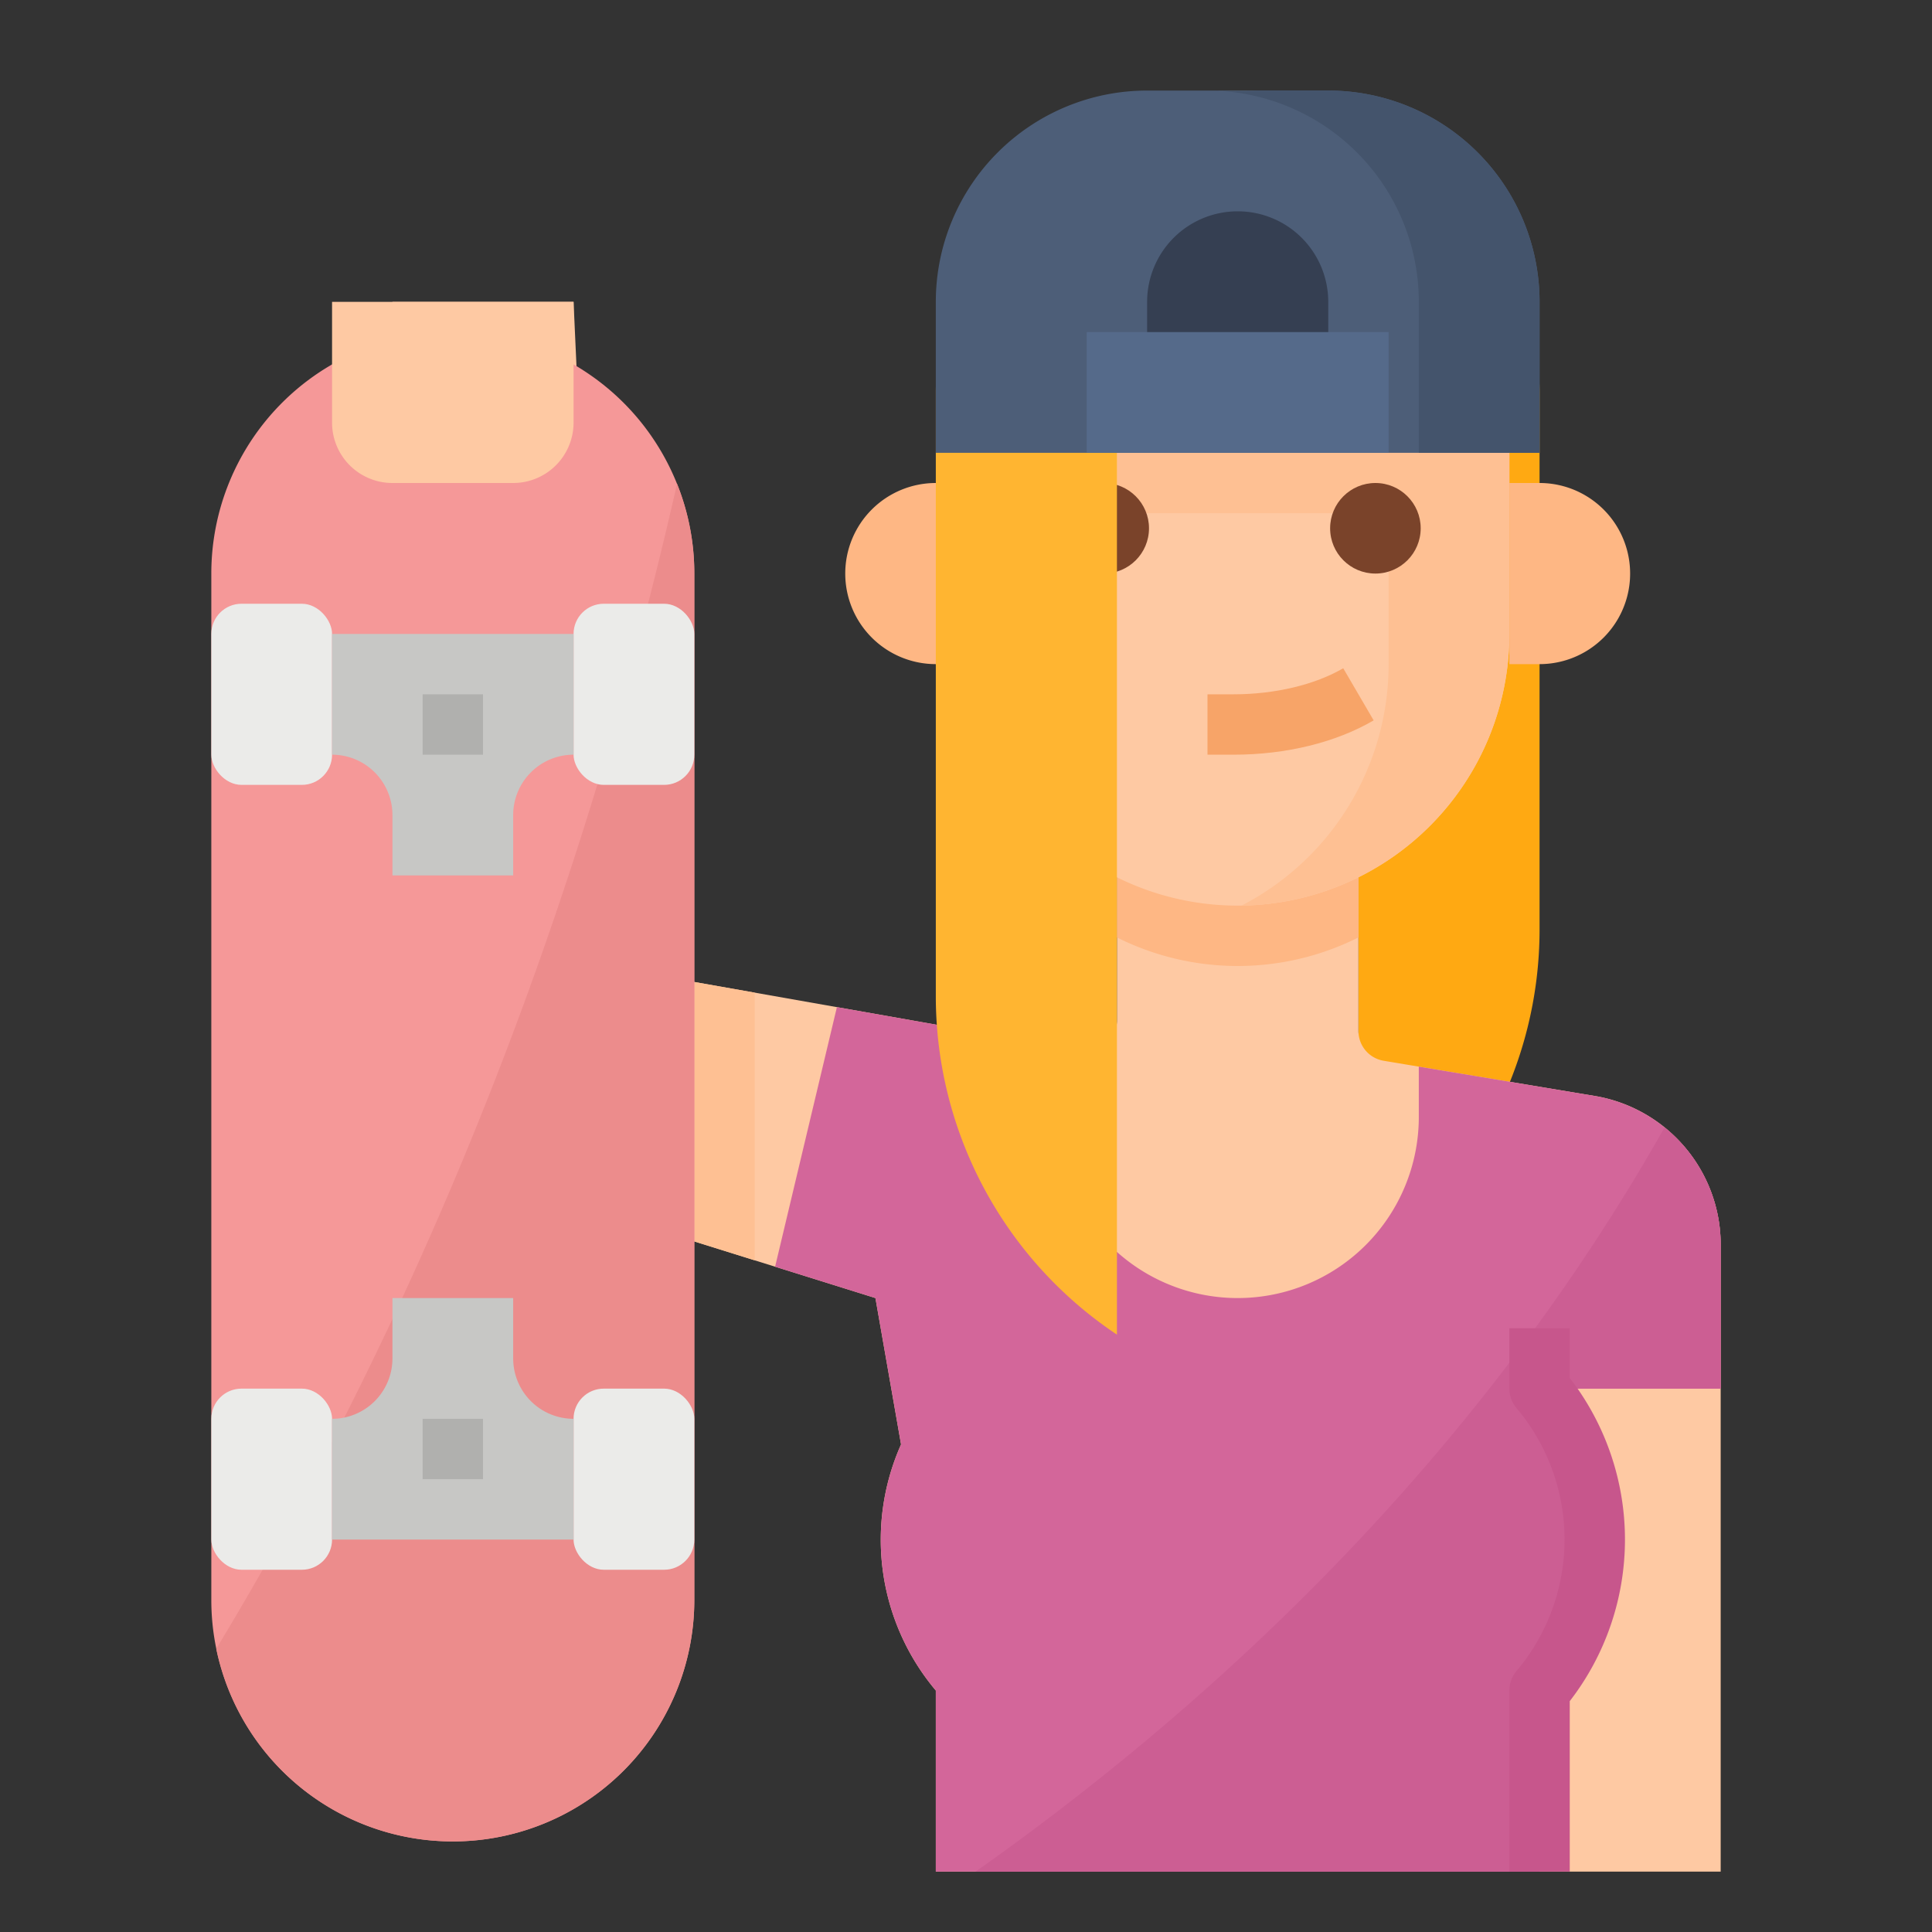 <svg height="512" viewBox="0 0 512 512" width="512" xmlns="http://www.w3.org/2000/svg"><rect x="0" y="0" width="512" height="512" fill="#333333" stroke="none"/><path d="m224 152a24 24 0 0 0 24 24h8v-48h-8a24 24 0 0 0 -24 24z" fill="#feb784"/><path d="m360 336a107.792 107.792 0 0 0 48-89.689v-126.311h-48z" fill="#ffa912"/><path d="m456 496v-166.115a40 40 0 0 0 -33.424-39.456l-55.891-9.315a8 8 0 0 1 -6.685-7.891v-57.223h-64v54.465a8 8 0 0 1 -9.39 7.878l-126.61-22.343-8-176h-48v200.474a32 32 0 0 0 22.455 30.543l105.545 32.983 6.787 38.787a62.019 62.019 0 0 0 9.213 65.213v48" fill="#fec9a3"/><path d="m184 260.235v68.765l16 5v-70.941z" fill="#fec093"/><path d="m360 248.427v-32.427h-64v32.427a71.4 71.4 0 0 0 64 0z" fill="#feb784"/><path d="m456 368h-48a62.084 62.084 0 0 1 0 80v48h-160v-48a62.008 62.008 0 0 1 -9.21-65.21l-6.79-38.79-26.59-8.31 16.38-68.79 58.21 10.28v18.82a48 48 0 0 0 96 0v-13.33l46.58 7.76a40.015 40.015 0 0 1 33.42 39.45z" fill="#d3669a"/><path d="m456 368h-48a62.084 62.084 0 0 1 0 80v48h-149.46c59.87-42.25 131.51-106.73 182.59-197.23a39.937 39.937 0 0 1 14.87 31.11z" fill="#cc5e93"/><path d="m400 112v56a72 72 0 0 1 -70.97 71.99c-.34.01-.69.01-1.03.01a72.006 72.006 0 0 1 -72-72v-56a64 64 0 0 1 64-64h16a63.949 63.949 0 0 1 64 64z" fill="#fec9a3"/><path d="m400 112v56a72 72 0 0 1 -70.97 71.99 71.981 71.981 0 0 0 38.97-63.99v-80a71.7 71.7 0 0 0 -16.76-46.17 64.009 64.009 0 0 1 48.76 62.17z" fill="#fec093"/><path d="m296 120h80v16h-80z" fill="#fec093"/><circle cx="364.497" cy="140" fill="#7a432a" r="12"/><circle cx="292.497" cy="140" fill="#7a432a" r="12"/><path d="m326.891 200h-6.891v-16h6.891c10.957 0 21.554-2.516 29.078-6.906l8.062 13.812c-10.043 5.867-23.231 9.094-37.14 9.094z" fill="#f7a468"/><path d="m184 152v272a64 64 0 1 1 -128 0v-272a64 64 0 1 1 128 0z" fill="#f59898"/><path d="m184 152v272a64.007 64.007 0 0 1 -126.69 12.94c42.1-69.55 91.2-172.46 122.11-308.74a63.59 63.59 0 0 1 4.58 23.8z" fill="#ec8c8c"/><g fill="#ebebe9"><rect height="48" rx="8" width="32" x="56" y="160"/><rect height="48" rx="8" width="32" x="152" y="160"/><rect height="48" rx="8" transform="matrix(-1 0 0 -1 336 784)" width="32" x="152" y="368"/><rect height="48" rx="8" transform="matrix(-1 0 0 -1 144 784)" width="32" x="56" y="368"/></g><path d="m152 200a16 16 0 0 0 -16 16v16h-32v-16a16 16 0 0 0 -16-16v-32h64z" fill="#c7c7c5"/><path d="m88 376a16 16 0 0 0 16-16v-16h32v16a16 16 0 0 0 16 16v32h-64z" fill="#c7c7c5"/><path d="m112 184h16v16h-16z" fill="#b0b0ae"/><path d="m112 376h16v16h-16z" fill="#b0b0ae"/><path d="m88 80h64a0 0 0 0 1 0 0v32a16 16 0 0 1 -16 16h-32a16 16 0 0 1 -16-16v-32a0 0 0 0 1 0 0z" fill="#fec9a3"/><path d="m416 496h-16v-48a8.011 8.011 0 0 1 1.875-5.148 54.022 54.022 0 0 0 .008-69.7 8.018 8.018 0 0 1 -1.883-5.152v-16h16v13.18a69.975 69.975 0 0 1 0 85.64z" fill="#c7568c"/><path d="m328 24a80 80 0 0 0 -80 80v160a107.792 107.792 0 0 0 48 89.689v-233.689l64-56 40 56h8v-16a80 80 0 0 0 -80-80z" fill="#ffb531"/><path d="m408 120h-160v-40a56 56 0 0 1 56-56h48a56 56 0 0 1 56 56z" fill="#4d5e78"/><path d="m352 24h-32a56 56 0 0 1 56 56v40h32v-40a56 56 0 0 0 -56-56z" fill="#44546c"/><path d="m288 88h80v32h-80z" fill="#556a8a"/><path d="m328 56a24 24 0 0 1 24 24v8a0 0 0 0 1 0 0h-48a0 0 0 0 1 0 0v-8a24 24 0 0 1 24-24z" fill="#353f52"/><path d="m408 128h-8v48h8a24 24 0 0 0 0-48z" fill="#feb784"/></svg>